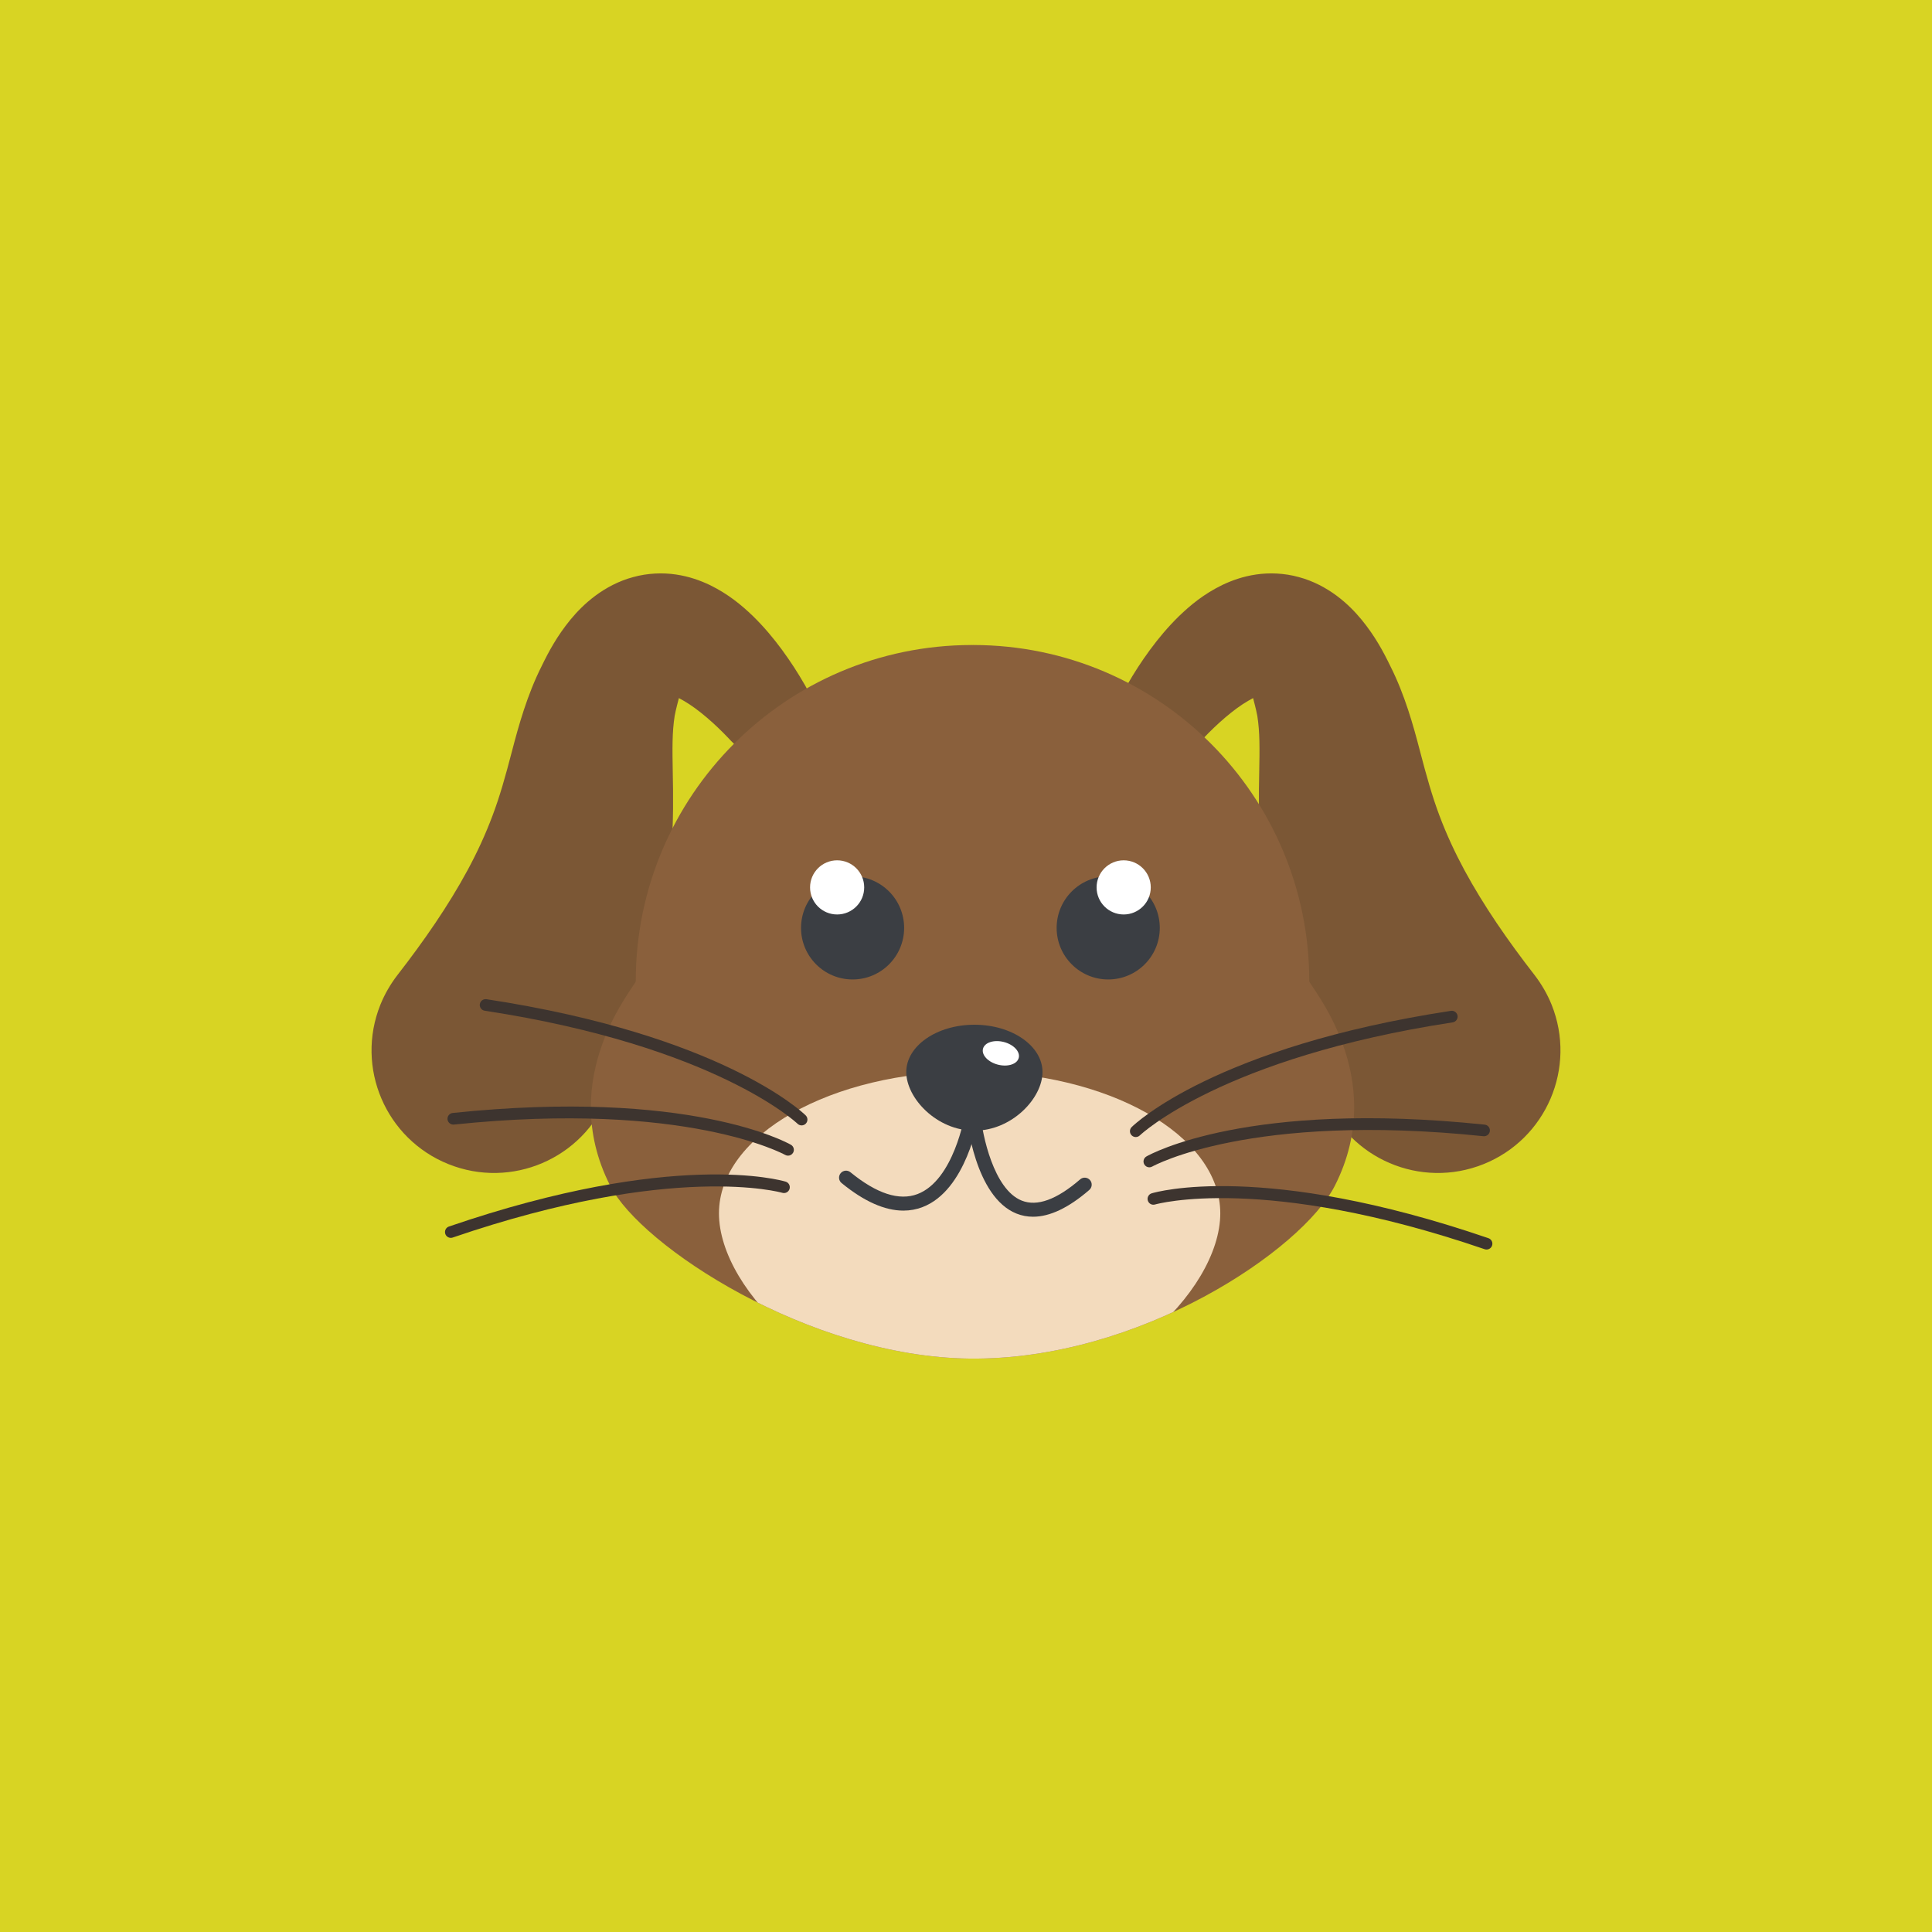 <?xml version="1.0" encoding="iso-8859-1"?>
<!-- Generator: Adobe Illustrator 25.0.1, SVG Export Plug-In . SVG Version: 6.00 Build 0)  -->
<svg version="1.1" id="&#x56FE;&#x5C42;_1" xmlns="http://www.w3.org/2000/svg" xmlns:xlink="http://www.w3.org/1999/xlink" x="0px"
	 y="0px" viewBox="0 0 200 200" style="enable-background:new 0 0 200 200;" xml:space="preserve">
<g>
	<rect y="0" style="fill:#D8D423;" width="200" height="200"/>
	<g>
		<g>
			<g>
				<g>
					<path style="fill:#7B5735;" d="M75.397,76.4c-1.331-1.405-3.105-2.992-4.618-3.855l-0.499-0.278
						c-0.085,0.349-0.288,1.041-0.44,1.851c-0.266,1.685-0.238,3.419-0.196,5.789c0.048,2.344,0.08,5.2-0.146,8.127
						c-0.217,2.935-0.665,5.919-1.284,8.798c-1.245,5.776-3.099,11.172-5.163,16.321l-0.122,0.306
						c-2.611,6.504-9.998,9.661-16.5,7.054c-6.503-2.607-9.661-9.995-7.053-16.501c0.443-1.105,1.065-2.161,1.758-3.062
						c2.777-3.573,5.284-7.198,7.27-10.873c0.995-1.844,1.85-3.689,2.585-5.652c0.747-1.972,1.339-4.079,2.017-6.685
						c0.673-2.572,1.557-5.794,3.067-8.785c0.735-1.519,1.595-3.108,2.965-4.791c0.689-0.836,1.525-1.7,2.606-2.504
						c1.073-0.795,2.41-1.526,3.916-1.923c1.495-0.414,3.067-0.467,4.417-0.264c1.364,0.2,2.511,0.617,3.495,1.084
						c1.95,0.955,3.307,2.099,4.485,3.229c1.164,1.141,2.126,2.303,2.997,3.483c0.885,1.212,1.606,2.317,2.413,3.721
						c1.327,2.309,0.532,5.254-1.775,6.582c-1.97,1.132-4.408,0.72-5.903-0.863L75.397,76.4z"/>
				</g>
			</g>
			<g>
				<g>
					<path style="fill:#7B5735;" d="M124.603,76.4c1.331-1.405,3.106-2.992,4.617-3.855l0.499-0.278
						c0.085,0.349,0.287,1.041,0.439,1.851c0.268,1.685,0.24,3.419,0.196,5.789c-0.05,2.344-0.08,5.2,0.146,8.127
						c0.217,2.935,0.665,5.919,1.284,8.798c1.244,5.776,3.099,11.172,5.164,16.321l0.124,0.306
						c2.609,6.504,9.997,9.661,16.498,7.054c6.505-2.607,9.662-9.995,7.054-16.501c-0.444-1.105-1.065-2.161-1.758-3.062
						c-2.777-3.573-5.282-7.198-7.27-10.873c-0.993-1.844-1.85-3.689-2.587-5.652c-0.743-1.972-1.337-4.079-2.016-6.685
						c-0.671-2.572-1.555-5.794-3.066-8.785c-0.735-1.519-1.592-3.108-2.965-4.791c-0.689-0.836-1.524-1.7-2.604-2.504
						c-1.075-0.795-2.412-1.526-3.917-1.923c-1.495-0.414-3.067-0.467-4.417-0.264c-1.364,0.2-2.51,0.617-3.494,1.084
						c-1.95,0.955-3.308,2.099-4.484,3.229c-1.164,1.141-2.128,2.303-2.999,3.483c-0.887,1.212-1.607,2.317-2.414,3.721
						c-1.327,2.309-0.533,5.254,1.775,6.582c1.969,1.132,4.408,0.72,5.902-0.863L124.603,76.4z"/>
				</g>
			</g>
		</g>
		<g>
			<g>
				<path style="fill:none;" d="M75.661,114.303c3.348,1.116,6.195,2.446,8.617,3.848c0.007-0.044,0.015-0.088,0.021-0.129
					C81.651,116.439,78.713,115.096,75.661,114.303z"/>
			</g>
		</g>
		<g>
			<g>
				<path style="fill:#E96332;" d="M100.576,66.769L100.576,66.769c0.012,0.001,0.024,0,0.034,0
					C100.6,66.769,100.588,66.769,100.576,66.769z"/>
			</g>
		</g>
		<g>
			<g>
				<path style="fill:#A84720;" d="M100.646,66.769c-0.013,0-0.024,0-0.036,0C100.622,66.769,100.633,66.77,100.646,66.769
					L100.646,66.769z"/>
			</g>
		</g>
		<path style="fill:#8A603C;" d="M135.536,101.582c0-19.204-15.551-34.775-34.746-34.811v-0.002c-0.012,0-0.023,0.001-0.035,0.001
			c-0.011,0-0.021-0.001-0.032-0.001v0.002c-0.015,0-0.034,0-0.049,0c-0.016,0-0.032,0-0.048,0v-0.002
			c-0.011,0-0.022,0.001-0.034,0.001c-0.011,0-0.021-0.001-0.033-0.001v0.002c-19.195,0.035-34.746,15.606-34.746,34.811
			c0,0.452-8.365,9.888-2.649,21.157c3.159,6.232,20.597,17.72,37.212,17.902c17.616,0.193,34.46-11.293,37.811-17.902
			C143.901,111.469,135.536,102.034,135.536,101.582z"/>
		<g>
			<g>
				<path style="fill:#3B3E43;" d="M109.383,96.057c0,2.946,2.392,5.337,5.338,5.337c2.948,0,5.339-2.391,5.339-5.337
					c0-2.949-2.391-5.34-5.339-5.34C111.775,90.717,109.383,93.108,109.383,96.057z"/>
			</g>
			<path style="fill:#FFFFFF;" d="M113.519,91.864c0,1.549,1.256,2.802,2.804,2.802c1.546,0,2.803-1.253,2.803-2.802
				s-1.256-2.804-2.803-2.804C114.775,89.06,113.519,90.315,113.519,91.864z"/>
		</g>
		<g>
			<g>
				<path style="fill:#3B3E43;" d="M93.596,96.057c0,2.946-2.387,5.337-5.335,5.337c-2.947,0-5.338-2.391-5.338-5.337
					c0-2.949,2.391-5.34,5.338-5.34C91.209,90.717,93.596,93.108,93.596,96.057z"/>
			</g>
			<path style="fill:#FFFFFF;" d="M89.462,91.864c0,1.549-1.254,2.802-2.802,2.802c-1.55,0-2.802-1.253-2.802-2.802
				s1.252-2.804,2.802-2.804C88.208,89.06,89.462,90.315,89.462,91.864z"/>
		</g>
		<g>
			<defs>
				<path id="SVGID_5_" d="M135.536,101.582c0-19.204-15.551-34.775-34.746-34.811v-0.002c-0.012,0-0.023,0.001-0.035,0.001
					c-0.011,0-0.021-0.001-0.032-0.001v0.002c-0.015,0-0.034,0-0.049,0c-0.016,0-0.032,0-0.048,0v-0.002
					c-0.011,0-0.022,0.001-0.034,0.001c-0.011,0-0.021-0.001-0.033-0.001v0.002c-19.195,0.035-34.746,15.606-34.746,34.811
					c0,0.452-8.365,9.888-2.649,21.157c3.159,6.232,20.597,17.72,37.212,17.902c17.616,0.193,34.46-11.293,37.811-17.902
					C143.901,111.469,135.536,102.034,135.536,101.582z"/>
			</defs>
			<clipPath id="SVGID_2_">
				<use xlink:href="#SVGID_5_"  style="overflow:visible;"/>
			</clipPath>
			<path style="clip-path:url(#SVGID_2_);fill:#F3DBBD;" d="M126.323,125.604c0,8.109-11.617,19.51-25.948,19.51
				c-14.33,0-25.948-11.4-25.948-19.51c0-8.108,11.618-14.683,25.948-14.683C114.706,110.921,126.323,117.496,126.323,125.604z"/>
		</g>
		<g>
			<path style="fill:#3B3E43;" d="M107.919,110.976c0,2.705-3.156,6.071-7.05,6.071c-3.896,0-7.052-3.366-7.052-6.071
				c0-2.704,3.156-4.896,7.052-4.896C104.762,106.08,107.919,108.272,107.919,110.976z"/>
			<g>
				<path style="fill:#3B3E43;" d="M93.518,125.322c-1.935,0-4.076-0.954-6.396-2.852c-0.31-0.252-0.355-0.708-0.1-1.018
					c0.252-0.309,0.709-0.354,1.016-0.101c2.713,2.218,5.048,2.979,6.942,2.259c3.774-1.437,4.893-8.192,4.904-8.259
					c0.061-0.396,0.432-0.663,0.828-0.601c0.394,0.063,0.663,0.435,0.6,0.828c-0.05,0.312-1.27,7.651-5.817,9.382
					C94.861,125.202,94.203,125.322,93.518,125.322z"/>
				<path style="fill:#3B3E43;" d="M106.943,125.956c-0.596,0-1.17-0.108-1.717-0.327c-4.325-1.731-5.135-9.753-5.168-10.094
					c-0.039-0.398,0.254-0.751,0.651-0.789c0.397-0.039,0.751,0.254,0.79,0.652c0.2,2.076,1.355,7.723,4.267,8.887
					c1.597,0.64,3.631-0.101,6.05-2.197c0.301-0.262,0.758-0.229,1.021,0.073c0.26,0.302,0.229,0.759-0.073,1.021
					C110.632,125.027,108.682,125.956,106.943,125.956z"/>
			</g>
			<path style="fill:#FFFFFF;" d="M105.46,109.511c-0.163,0.649-1.127,0.962-2.149,0.703c-1.022-0.26-1.717-0.996-1.553-1.646
				c0.166-0.648,1.128-0.963,2.151-0.703C104.931,108.127,105.626,108.861,105.46,109.511z"/>
		</g>
		<g>
			<path style="fill:#3D342F;" d="M82.983,116.501c-0.152,0-0.305-0.057-0.423-0.171c-0.082-0.08-8.507-8.053-32.383-11.7
				c-0.33-0.051-0.556-0.358-0.505-0.688c0.05-0.329,0.365-0.551,0.688-0.505c24.321,3.716,32.702,11.692,33.045,12.029
				c0.237,0.234,0.242,0.615,0.009,0.854C83.296,116.439,83.14,116.501,82.983,116.501z"/>
			<path style="fill:#3D342F;" d="M81.577,119.634c-0.102,0-0.204-0.025-0.299-0.079c-0.099-0.056-10.272-5.643-34.289-3.14
				c-0.322,0.031-0.628-0.205-0.662-0.538c-0.035-0.331,0.206-0.629,0.537-0.663c24.476-2.551,34.594,3.054,35.013,3.293
				c0.288,0.166,0.389,0.534,0.224,0.822C81.99,119.525,81.785,119.634,81.577,119.634z"/>
			<path style="fill:#3D342F;" d="M46.669,128.143c-0.252,0-0.486-0.157-0.571-0.408c-0.108-0.314,0.06-0.658,0.374-0.766
				c23.275-7.973,34.396-4.786,34.859-4.645c0.318,0.096,0.499,0.432,0.403,0.751c-0.097,0.318-0.427,0.5-0.752,0.404
				c-0.109-0.033-11.271-3.194-34.119,4.631C46.8,128.132,46.733,128.143,46.669,128.143z"/>
		</g>
		<g>
			<path style="fill:#3D342F;" d="M117.574,117.707c-0.157,0-0.313-0.06-0.432-0.182c-0.231-0.238-0.229-0.619,0.009-0.853
				c0.345-0.338,8.724-8.314,33.046-12.03c0.33-0.048,0.636,0.176,0.688,0.505c0.05,0.33-0.176,0.638-0.505,0.688
				c-23.876,3.648-32.301,11.621-32.383,11.7C117.878,117.65,117.726,117.707,117.574,117.707z"/>
			<path style="fill:#3D342F;" d="M118.979,120.841c-0.208,0-0.413-0.108-0.523-0.304c-0.167-0.288-0.065-0.657,0.224-0.823
				c0.419-0.238,10.543-5.844,35.011-3.292c0.333,0.034,0.574,0.331,0.539,0.662c-0.035,0.332-0.333,0.57-0.663,0.537
				c-24.088-2.506-34.189,3.084-34.288,3.14C119.185,120.816,119.081,120.841,118.979,120.841z"/>
			<path style="fill:#3D342F;" d="M153.889,129.35c-0.066,0-0.131-0.011-0.198-0.032c-22.843-7.825-34.007-4.664-34.118-4.631
				c-0.323,0.097-0.656-0.087-0.751-0.405c-0.096-0.318,0.084-0.654,0.403-0.751c0.463-0.14,11.581-3.327,34.858,4.646
				c0.315,0.106,0.484,0.45,0.375,0.766C154.373,129.193,154.138,129.35,153.889,129.35z"/>
		</g>
	</g>
</g>
</svg>
